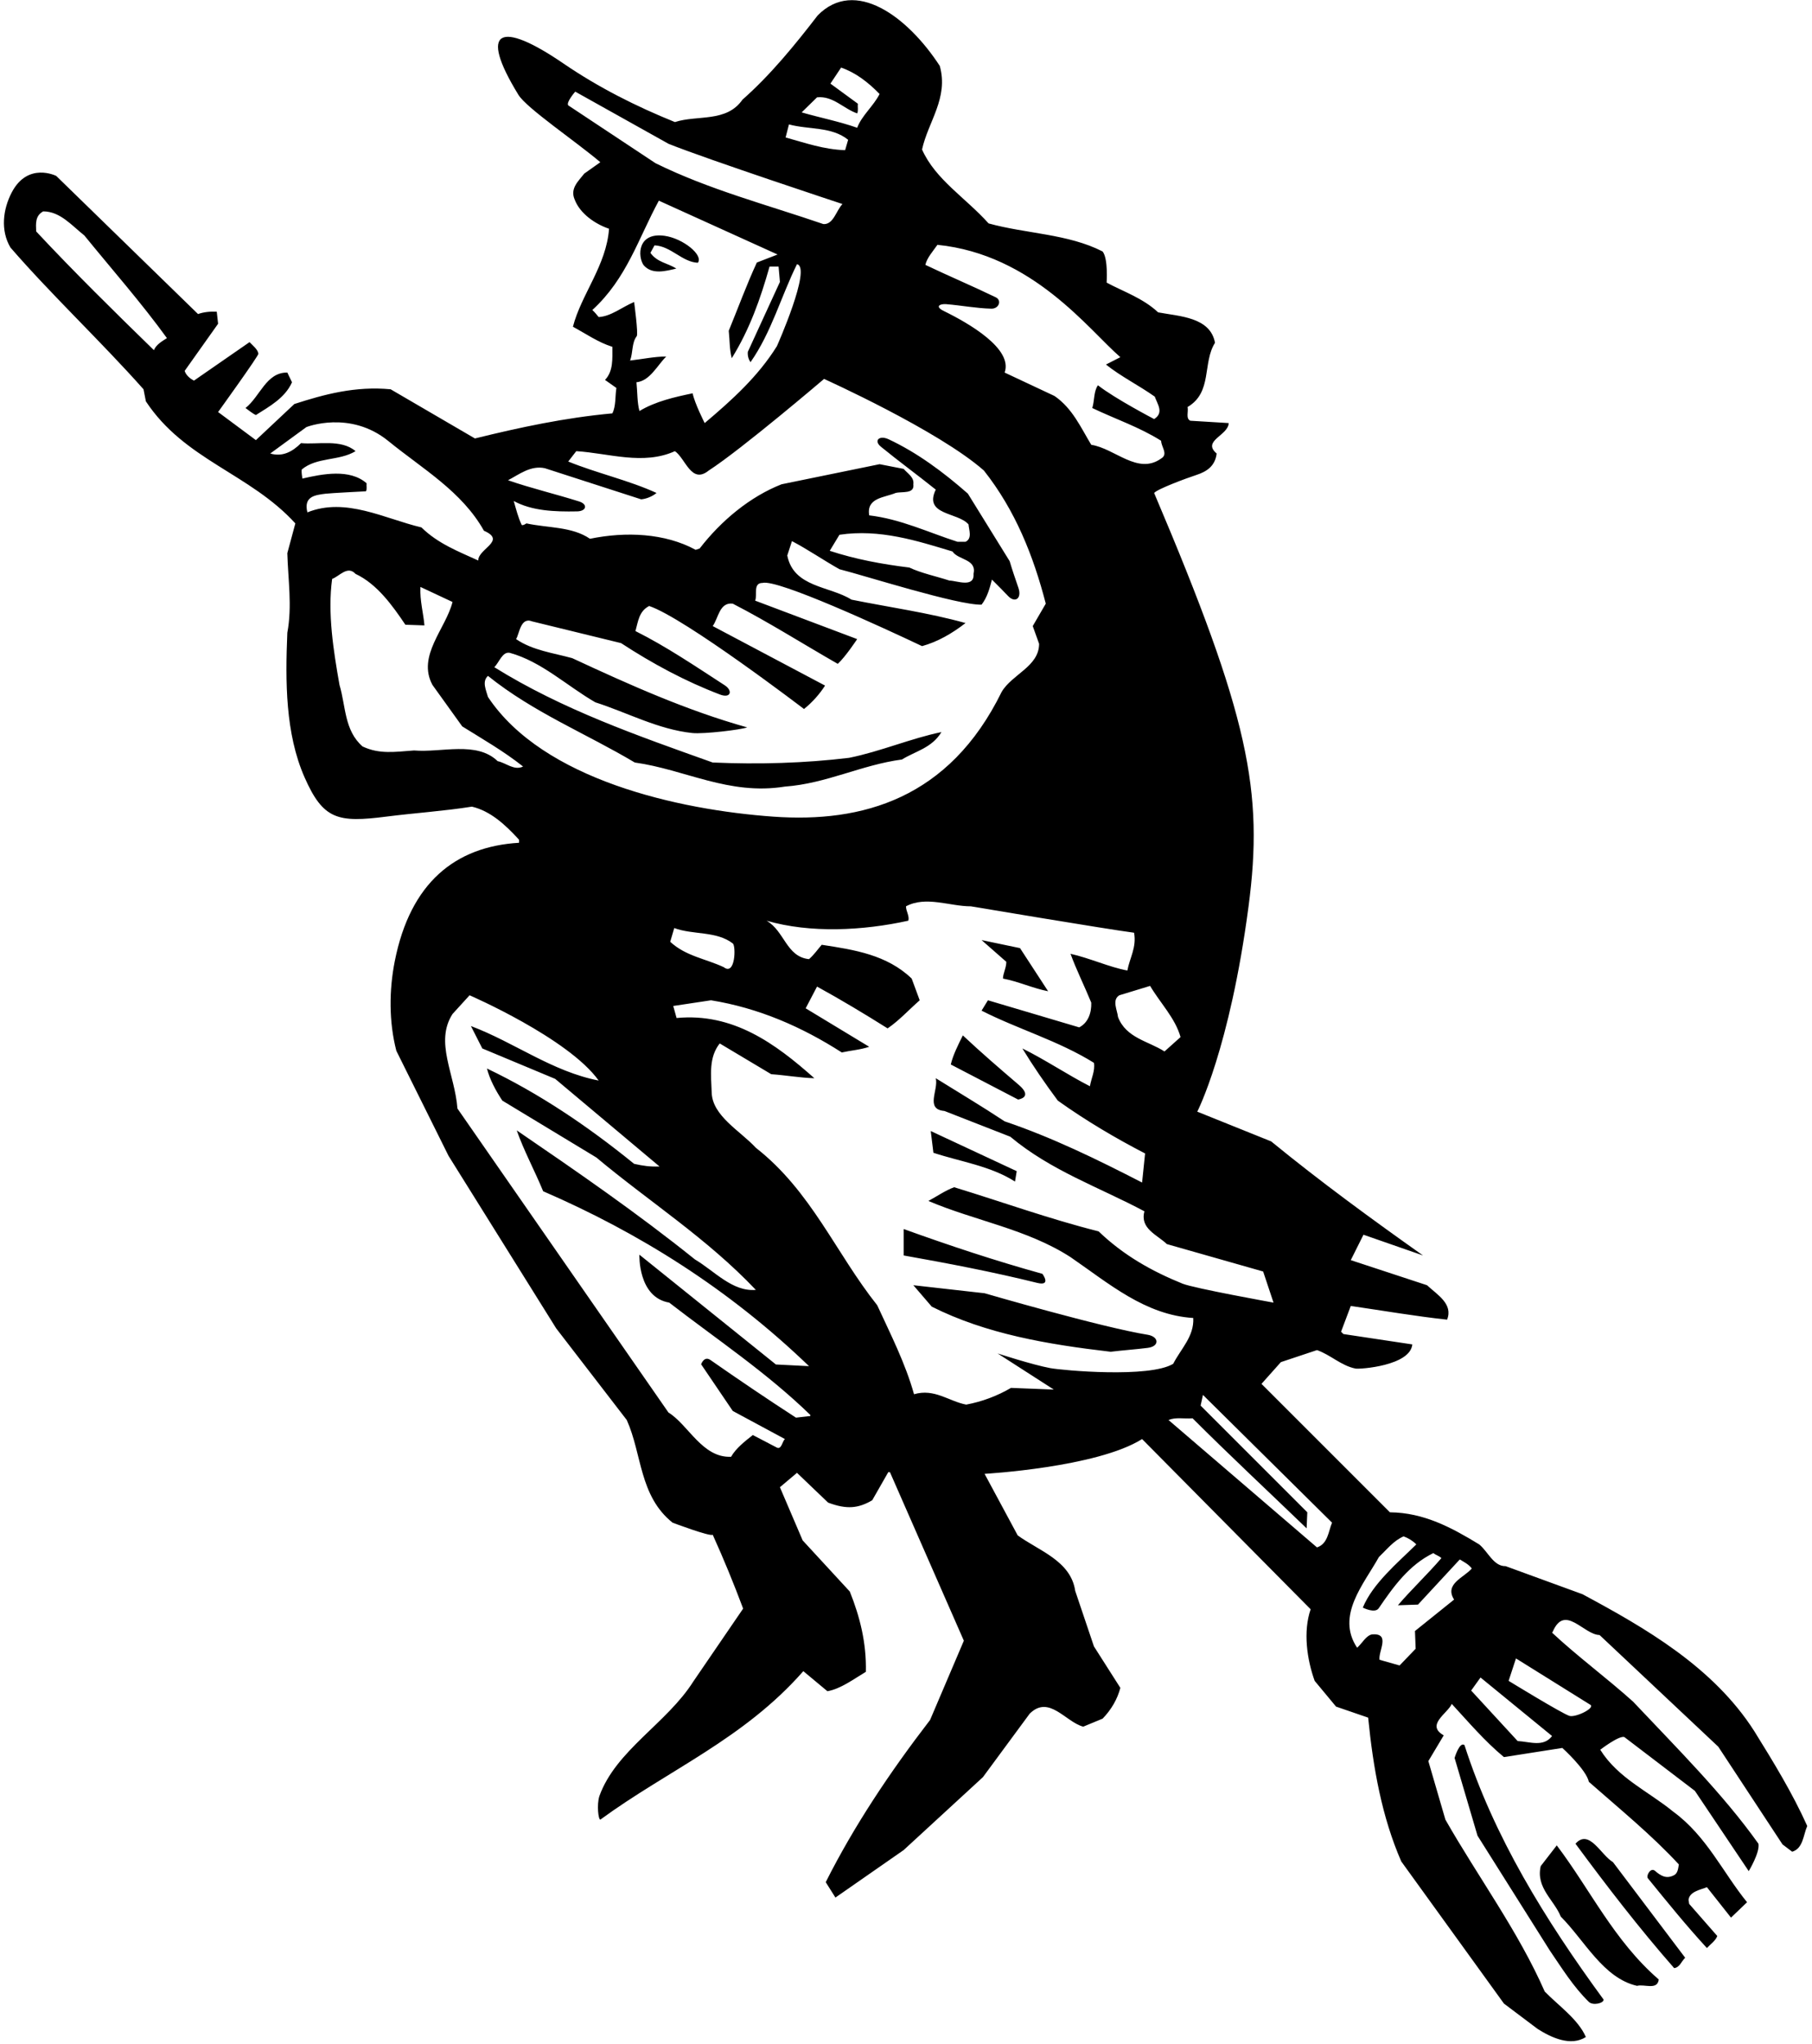 <?xml version="1.0" encoding="UTF-8"?>
<svg xmlns="http://www.w3.org/2000/svg" xmlns:xlink="http://www.w3.org/1999/xlink" width="531pt" height="599pt" viewBox="0 0 531 599" version="1.1">
<g id="surface1">
<path style=" stroke:none;fill-rule:nonzero;fill:rgb(0%,0%,0%);fill-opacity:1;" d="M 194.723 69.098 C 200.16 69.848 206.211 74.777 204.5 77 C 199.898 76.801 196.602 72.102 191.801 71.898 L 190.602 74.102 C 192.602 76.898 195.699 77.102 198.199 78.699 C 195.199 79.398 191.102 80.602 188.602 77.699 C 186.785 75.031 186.859 68.016 194.723 69.098 Z M 529.605 535.082 C 528.43 537.727 528.43 541.648 525.195 542.629 L 522.355 540.473 L 503.539 511.855 L 468.75 479.125 C 464.047 479.027 458.559 469.914 455.027 478.145 L 454.832 478.438 C 462.281 485.398 470.809 491.668 478.551 498.629 C 491.387 512.25 504.91 525.676 515.301 540.277 C 515.789 542.824 512.457 548.312 512.457 548.312 L 496.68 524.793 L 476 509.016 C 474.434 508.523 468.945 512.738 468.945 512.738 C 474.141 521.07 483.152 524.988 490.309 530.867 C 500.109 538.023 504.812 548.605 511.969 557.426 L 507.262 561.934 L 500.207 553.016 C 498.246 553.801 495.109 554.289 494.816 556.742 L 495.012 557.918 L 503.242 567.324 C 502.754 568.699 501.285 569.676 500.207 570.852 C 494.066 564.18 488.492 557.266 482.898 550.398 C 482.328 549.703 483.688 547.109 484.988 548.227 C 486.598 549.613 488.27 550.738 490.602 549.488 C 491.68 548.902 491.777 547.531 491.977 546.352 C 484.234 537.926 474.531 529.988 465.613 522.148 C 464.828 518.52 457.836 512.215 457.836 512.215 L 440.723 514.895 C 435.035 510.191 430.332 504.605 425.434 499.312 C 424.258 502.059 417.691 505.488 423.082 508.523 L 418.574 516.07 L 423.57 533.223 C 433.176 550.078 444.934 565.953 452.676 583.594 C 456.793 587.809 462.477 591.727 464.73 596.922 C 460.32 599.762 454.637 597.117 450.617 594.57 L 440.723 587.121 L 410.637 545.473 C 404.949 532.438 402.402 518.129 400.934 503.332 L 391.523 500.098 L 385.254 492.551 C 383 486.277 381.824 478.145 384.078 471.578 L 334.684 421.699 C 321.453 430.027 288.527 431.891 288.527 431.891 L 298.23 449.922 C 304.402 454.43 313.812 457.367 315.086 466.188 L 320.574 482.457 L 328.316 494.609 C 327.434 497.941 325.672 500.98 323.121 503.625 L 317.438 505.977 C 312.242 504.605 307.441 496.57 301.758 502.156 L 288.039 520.773 L 264.812 542.141 L 244.82 556.055 L 241.977 551.547 C 250.309 534.984 260.793 519.305 272.555 504.016 L 282.453 480.789 L 260.793 431.398 L 260.305 431.398 L 255.602 439.633 C 251.582 441.984 248.184 442.406 242.664 440.316 L 233.551 431.594 L 228.551 435.809 L 235.215 451.391 L 249.035 466.387 C 251.973 473.734 253.934 481.379 253.738 489.906 C 250.113 492.062 246.387 494.902 242.469 495.59 L 235.41 489.711 C 217.969 509.602 195.723 518.719 175.926 533.223 C 175.34 533.223 174.848 528.91 175.633 526.359 C 180.434 512.934 195.43 504.996 203.172 492.746 L 217.773 471.383 C 215.027 464.035 212.09 456.879 208.855 449.727 C 208.266 450.41 197.094 446.199 197.094 446.199 C 187.297 438.359 188.176 426.109 183.668 416.113 L 162.988 389.258 L 131.434 338.691 L 116.145 307.922 C 113.961 299.465 113.996 290.199 115.688 281.648 C 120.254 258.625 133.445 248.062 152.113 246.965 L 152.113 246.082 C 147.996 241.574 143.684 237.652 138.297 236.379 C 130.078 237.68 121.547 238.234 113.238 239.293 C 99 241.109 94.707 240.223 89.227 227.734 C 83.629 214.98 83.598 199.797 84.199 185.422 C 85.668 177.578 84.395 169.742 84.199 162.098 L 86.551 153.375 C 73.125 138.676 54.113 134.852 42.746 117.605 L 42.059 114.078 C 29.711 100.16 15.012 86.344 3.055 72.523 C 0.098 67.516 0.859 61.332 3.434 56.402 C 8.168 47.348 16.48 51.555 16.48 51.555 L 58.031 92.027 C 59.699 91.438 61.559 91.242 63.52 91.34 L 63.914 94.867 L 54.113 108.688 C 54.504 109.961 55.777 111.039 56.855 111.527 L 73.125 100.258 C 73.926 101.129 75.555 102.363 75.723 103.652 C 75.801 104.254 63.914 120.742 63.914 120.742 L 74.988 128.973 L 86.258 118.391 C 95.078 115.547 104.094 113.098 114.48 114.078 L 139.176 128.484 C 152.309 125.25 165.539 122.406 179.453 121.133 C 180.531 118.977 180.238 116.137 180.629 113.684 L 177.297 111.332 C 179.746 108.785 179.453 105.16 179.453 101.633 C 175.34 100.355 171.711 97.809 167.891 95.75 C 170.34 86.246 177.691 77.816 178.477 67.035 C 174.457 65.664 169.949 62.629 168.379 58.414 C 167.008 55.18 169.555 53.023 171.223 50.867 L 175.926 47.535 C 168.695 41.398 154.328 31.707 151.93 27.801 C 140.008 8.367 146.641 5.984 165.082 18.586 C 175.414 25.648 186.406 31.172 197.781 35.773 C 204.348 33.621 212.871 35.973 217.574 29.211 C 225.809 21.957 233.059 13.039 239.625 4.512 C 250.547 -6.609 265.969 4.824 275.395 19.312 C 278.039 28.719 271.965 35.676 270.203 43.812 C 274.121 52.633 282.941 57.922 289.703 65.469 C 300.68 68.508 313.027 68.508 323.121 73.699 C 324.789 75.855 324.297 82.816 324.297 82.816 C 329.195 85.461 334.883 87.324 339.391 91.535 C 345.66 92.715 354.676 92.91 356.051 100.453 C 352.324 106.336 355.363 114.961 348.016 119.27 C 348.309 120.645 347.426 122.602 348.797 123.289 L 360.066 123.977 C 359.969 127.602 352.129 129.168 356.539 132.895 C 356.098 136.566 353.648 138.184 350.648 139.164 C 347.645 140.145 339.195 143.281 338.215 144.457 C 366.051 210.031 370.348 231.801 365.871 265.695 C 360.371 307.371 350.855 325.758 350.855 325.758 L 372.516 334.477 C 387.016 346.336 401.914 357.215 417.004 367.895 L 399.562 361.82 L 395.84 369.27 L 418.18 376.617 C 421.121 379.363 425.922 382.105 424.062 386.711 C 414.945 385.73 405.246 384.066 395.84 382.695 L 392.996 390.238 L 393.68 390.926 L 413.871 393.965 C 413.281 400.234 398.473 401.281 397.246 401.043 C 393.062 400.234 389.883 396.992 385.938 395.629 L 375.355 399.156 L 369.672 405.527 L 407.305 443.16 C 417.301 443.258 425.434 447.668 433.469 452.566 C 436.016 454.625 437.684 459.035 441.211 458.938 L 463.75 467.168 C 481.98 476.969 502.07 488.434 514.121 507.348 C 519.711 516.363 525.293 525.477 529.605 535.082 Z M 48.918 99.082 C 41.469 88.793 32.848 78.992 24.711 68.996 C 21.086 66.156 17.656 61.941 12.66 61.941 C 10.309 63.215 10.504 65.469 10.602 67.82 C 21.578 79.582 33.629 91.438 45.098 102.609 C 45.781 100.945 47.547 99.965 48.918 99.082 Z M 337.039 288.906 L 328.02 291.652 C 325.77 293.023 327.434 296.062 327.629 298.023 C 329.98 304.195 336.547 305.078 341.25 308.117 L 345.953 303.902 C 344.387 298.316 339.977 293.906 337.039 288.906 Z M 271.184 77.621 C 277.957 80.855 285.039 83.848 291.801 87.121 C 293.645 88.012 292.742 90.512 290.496 90.453 C 286.117 90.348 281.742 89.496 277.27 89.129 C 275.488 88.98 273.816 89.785 276.578 91.137 C 283.895 94.719 296.898 102.203 294.406 109.176 L 309.012 116.035 C 314.301 119.66 316.754 125.348 319.789 130.344 C 326.746 131.422 333.41 139.262 340.27 134.363 C 342.426 133.09 340.27 130.934 340.27 129.168 C 333.902 125.152 326.844 122.801 320.086 119.566 C 320.77 117.41 320.477 114.664 321.75 112.902 C 326.746 116.82 338.215 122.801 338.215 122.801 C 341.152 120.938 339.195 118.488 338.41 116.234 C 333.703 112.902 328.512 110.352 324.102 106.824 L 328.316 104.668 C 319.105 96.73 302.738 74.582 274.711 71.742 C 273.34 73.699 271.574 75.66 271.184 77.621 Z M 234.922 32.934 C 240.312 34.5 245.898 35.578 251.191 37.441 C 252.562 33.816 255.992 31.07 257.758 27.543 C 254.324 24.016 250.699 21.27 246.484 19.801 L 243.352 24.504 L 251.387 30.387 C 251.289 31.363 251.582 32.441 251.191 33.227 C 247.172 31.855 244.133 28.031 239.43 28.523 Z M 230.219 40.281 C 235.902 41.852 241.391 43.812 247.66 44.008 L 248.543 40.969 C 243.742 37.051 236.98 38.027 231.199 36.461 Z M 192.098 47.828 C 207.777 55.57 224.73 59.98 241.289 65.664 C 244.23 65.859 245.016 61.746 246.879 59.785 C 246.879 59.785 207.383 46.75 195.918 42.145 L 168.574 26.855 C 168.574 26.855 165.832 29.992 166.52 30.875 Z M 185.824 88.5 C 185.824 88.5 187.094 97.863 186.59 98.512 C 185.09 100.449 185.531 103.297 184.648 105.648 C 188.176 105.258 191.801 104.473 195.23 104.473 C 192.586 107.117 190.43 111.629 186.512 112.02 C 186.805 114.859 186.707 117.996 187.391 120.445 C 192.098 117.605 197.781 116.332 202.973 115.254 C 203.562 118.191 206.504 123.977 206.504 123.977 C 214.637 117.113 222.184 110.254 227.672 101.434 C 227.672 101.434 237.961 78.309 233.551 77.426 C 228.848 86.93 226.102 97.32 219.93 106.141 C 219.34 105.258 219.047 104.277 219.145 103.102 L 228.551 82.617 L 228.16 78.109 L 225.516 78.109 C 222.867 87.52 219.633 96.633 214.441 104.965 C 213.754 102.414 213.852 99.672 213.559 96.926 C 216.301 90.262 218.754 83.5 221.789 76.934 L 227.867 74.582 L 193.074 58.805 C 187.098 69.781 183.668 81.641 173.574 90.852 C 174.359 91.535 174.848 92.223 175.438 92.91 C 179.062 92.715 182.297 89.969 185.824 88.5 Z M 144.859 195.516 C 164.852 207.961 186.902 215.605 208.855 223.445 C 222.281 224.031 235.902 223.641 248.84 222.07 C 258.051 220.211 266.871 216.391 275.887 214.527 C 273.043 219.23 268.242 220.113 264.32 222.562 C 252.465 224.129 242.176 229.617 230.02 230.5 C 213.559 233.145 200.816 225.504 186.02 223.445 C 171.711 214.918 156.426 208.844 142.996 198.062 C 141.137 199.73 142.508 202.375 142.996 204.234 C 159.137 228.535 198.895 237.332 226.641 239.309 C 252.645 241.156 278.137 234.125 293.523 202.766 C 296.562 197.57 304.504 195.32 304.504 188.652 L 302.641 183.461 L 306.461 176.895 C 302.836 162.883 297.543 149.555 288.332 137.891 C 275.004 126.133 241.488 111.039 241.488 111.039 C 241.488 111.039 217.379 131.617 207.68 137.891 C 202.582 142.008 200.914 134.363 197.781 132.207 C 188.469 136.422 178.375 132.797 168.871 132.207 L 166.52 135.246 C 174.945 138.676 184.258 140.734 192.391 144.457 C 191.117 145.535 189.254 146.223 187.883 146.32 L 159.656 137.203 C 155.543 136.324 152.211 138.969 148.879 140.734 C 155.668 143.09 162.82 144.77 169.73 146.953 C 172.297 147.762 171.879 149.801 169.129 149.855 C 162.492 149.984 155.879 149.719 150.547 146.809 C 151.23 149.16 151.816 151.609 152.895 153.863 C 153.387 153.965 153.777 153.668 154.27 153.375 C 160.539 154.746 167.598 154.258 172.887 157.883 C 183.375 155.727 194.84 156.215 203.855 161.117 L 205.031 160.727 C 211.402 152.492 219.828 145.535 229.039 141.91 L 257.758 136.027 L 264.812 137.402 C 265.988 138.773 267.949 139.852 267.652 141.91 C 268.047 144.848 264.32 143.969 262.461 144.457 C 259.227 145.828 253.836 145.828 254.719 151.023 C 263.93 152.102 272.062 156.02 280.59 158.766 L 282.941 158.766 C 285 157.785 283.922 155.234 283.824 153.668 C 280.688 150.043 270.594 151.023 274.219 143.477 C 268.977 139.27 263.344 135.156 258.145 130.902 C 255.957 129.113 257.664 127.438 260.434 128.734 C 268.742 132.637 276.352 138.258 283.629 144.652 L 295.879 164.449 C 296.645 167.059 297.555 169.672 298.445 172.273 C 299.496 175.336 297.477 176.816 295.453 174.688 C 293.879 173.031 292.27 171.426 290.684 169.84 C 289.996 172.484 289.312 175.031 287.645 177.188 C 280.688 177.383 253.348 168.66 245.996 166.801 C 241.289 164.152 236.59 160.922 232.078 158.57 L 230.707 162.781 C 232.57 172.191 243.152 171.699 249.523 175.719 C 260.695 177.973 272.062 179.539 282.941 182.578 C 279.02 185.617 274.809 188.066 270.203 189.34 C 258.836 183.949 227.867 169.645 223.457 170.82 C 220.613 170.82 221.984 174.25 221.301 176.012 L 251.191 187.281 C 251.191 187.281 247.762 192.477 245.508 194.535 C 235.215 188.652 225.219 182.285 214.734 176.895 C 210.812 176.402 210.52 181.207 208.855 183.461 L 241.781 200.902 C 240.215 203.355 238.059 205.805 235.609 207.766 C 235.609 207.766 200.719 181.109 190.234 177.578 C 187.195 179.148 187 182.188 186.215 184.93 C 195.258 189.449 203.758 195.227 212.375 200.812 C 214.781 202.371 214.203 204.746 210.98 203.52 C 200.84 199.66 191.223 194.48 182.004 188.461 L 155.934 182.09 C 152.504 180.715 152.211 185.812 151.23 187.281 C 156.129 190.613 162.012 191.301 167.695 192.867 C 184.355 200.609 201.113 208.156 218.949 213.152 C 217.184 213.84 206.219 215.152 202.887 214.805 C 192.887 213.762 183.863 208.816 174.457 205.805 C 166.129 201.004 158.68 193.848 149.367 191.301 C 147.211 190.91 146.328 194.047 144.859 195.516 Z M 266.477 166.312 C 270.004 167.977 274.316 168.859 278.238 170.133 C 280.297 170.133 285.59 172.387 285.293 168.172 C 286.273 163.762 280.785 164.152 279.121 161.605 C 268.73 158.473 257.855 154.941 245.996 156.707 L 243.152 161.41 C 250.602 163.859 258.441 165.332 266.477 166.312 Z M 214.754 276.473 C 209.922 272.754 203.098 274.012 197.586 271.953 L 196.406 275.973 C 200.914 280.188 206.895 280.969 212.09 283.422 C 215.52 286.066 215.68 277.184 214.754 276.473 Z M 123.496 154.551 C 128.395 159.352 134.375 161.605 140.156 164.254 C 140.059 160.824 148.586 158.473 141.82 155.531 C 135.34 143.977 123.852 137.43 113.816 129.25 C 102.566 120.082 89.785 125.152 89.785 125.152 L 79.199 132.895 C 82.828 133.973 85.766 132.305 88.219 129.855 C 93.02 130.344 99.977 128.582 104.191 132.207 C 99.391 135.145 92.824 133.871 88.41 137.598 C 88.316 138.578 88.512 139.359 88.609 140.242 C 94.488 138.871 102.523 137.305 107.426 141.613 C 107.328 142.398 107.621 143.379 107.23 143.969 C 107.23 143.969 96.949 144.492 95.457 144.672 C 92.211 145.062 88.938 145.512 90.078 150.141 C 101.348 145.633 112.715 152.004 123.496 154.551 Z M 153.289 224.621 C 147.605 220.113 141.43 216.586 135.453 212.859 L 126.73 200.711 C 122.125 192.184 130.648 184.246 132.609 176.402 L 123.203 171.996 C 123.008 176.012 124.086 179.734 124.379 183.266 L 118.793 183.07 C 114.969 177.383 110.465 171.113 104.191 168.172 C 101.84 165.625 99.488 168.859 97.332 169.645 C 95.957 179.641 97.723 190.711 99.488 200.711 C 101.348 206.883 100.859 214.035 106.246 218.742 C 111.246 221.094 115.754 220.309 121.34 219.914 C 129.379 220.602 139.664 217.074 145.84 223.051 C 148.289 223.543 150.641 225.895 153.289 224.621 Z M 237.469 414.641 C 224.438 402 210.031 392.492 196.113 381.715 C 186.902 380.145 187.371 367.668 187.371 367.668 L 227.375 399.844 L 237.078 400.336 C 213.461 377.598 187.195 361.23 159.168 349.078 C 156.719 343.102 153.484 337.125 151.426 331.242 C 169.066 343.297 186.707 355.449 203.66 369.07 C 209.441 372.504 214.637 378.578 221.496 377.988 C 207.09 362.801 190.332 352.215 174.75 339.184 L 147.211 322.523 C 145.254 319.582 143.488 316.25 142.703 313.113 C 157.895 320.367 172.203 329.969 185.824 341.047 C 188.469 341.633 190.332 341.926 193.273 341.828 L 162.695 316.152 L 141.332 307.234 L 138 300.668 C 150.738 305.469 161.812 313.996 175.438 316.641 C 166.52 304.195 137.609 291.652 137.609 291.652 L 132.609 297.141 C 127.316 305.371 133.297 314.781 134.051 324.84 L 195.891 413.922 C 201.699 417.484 205.816 427.285 214.242 426.891 C 215.617 424.441 218.359 422.285 220.613 420.52 L 227.375 424.051 C 229.039 425.129 229.141 422.48 230.02 421.699 L 214.734 413.465 L 205.461 399.785 C 205.461 399.785 206.344 397.238 208.184 398.523 C 216.477 404.316 224.832 409.969 233.258 415.426 L 237.469 414.938 Z M 343.801 399.648 C 346.055 395.238 349.973 391.613 349.68 386.223 C 335.566 385.34 324.984 376.129 313.715 368.387 C 300.973 360.152 285.59 357.703 272.062 351.922 C 274.609 350.551 276.965 348.883 279.609 347.902 C 293.723 352.215 307.539 357.215 321.945 360.84 C 329.34 367.949 337.715 372.586 346.547 376.164 C 349.887 377.52 373.199 381.715 373.199 381.715 L 370.16 372.598 L 341.938 364.562 C 339.094 361.82 334 360.055 335.371 354.961 C 322.141 347.902 308.031 343.102 296.074 333.105 L 276.77 325.559 C 270.984 325.07 275.102 319.387 274.219 315.957 C 280.98 320.172 287.742 324.188 294.406 328.598 C 308.324 333.301 321.555 339.77 334.684 346.531 L 335.566 338.008 C 326.844 333.496 318.223 328.402 309.988 322.523 C 306.266 317.523 302.641 312.23 299.602 307.234 C 306.363 310.566 313.027 315.074 319.398 318.309 C 319.789 315.957 320.965 313.801 320.574 311.449 C 310.184 304.98 298.23 301.551 287.645 296.16 L 289.508 293.121 L 316.262 301.059 C 318.906 299.688 319.887 296.746 319.789 293.809 C 317.828 289.008 315.379 284.105 313.715 279.5 C 319.398 280.773 325.082 283.422 330.371 284.398 C 331.059 280.676 333.117 277.637 332.336 273.324 C 324.102 272.246 284.512 265.586 284.512 265.586 C 278.238 265.586 271.379 262.449 265.496 265.586 C 265.496 267.055 266.574 268.426 266.184 269.797 C 252.855 272.738 237.469 273.523 224.633 269.797 C 229.926 272.836 230.414 280.383 237.078 281.066 C 238.547 279.793 239.527 278.324 240.801 276.855 C 250.406 278.324 259.91 279.793 267.164 286.754 L 269.516 293.121 C 266.379 295.867 263.438 299.102 260.109 301.355 C 253.246 297.043 246.387 292.926 239.43 289.105 L 236.098 295.473 L 254.719 306.746 C 252.172 307.625 249.328 307.82 246.684 308.41 C 234.922 300.863 222.281 295.375 208.363 293.121 L 197.289 294.789 L 198.27 298.316 C 214.832 296.746 227.18 305.766 238.645 315.957 C 234.629 315.859 230.219 315.074 226.004 314.781 L 210.91 305.766 C 207.68 309.879 208.363 314.879 208.559 320.172 C 208.758 327.027 216.988 331.438 221.496 336.34 C 237.766 349.078 244.918 367.211 257.07 382.496 C 260.988 391.023 265.301 399.453 267.852 408.566 C 273.828 406.801 278.039 410.625 283.137 411.605 C 287.84 410.723 292.254 409.055 296.27 406.703 L 308.812 407.195 L 299.879 401.449 L 292.352 396.609 C 292.352 396.609 302.469 399.922 307.762 400.906 C 311.473 401.594 336.84 403.863 343.801 399.648 Z M 390.352 446.199 L 352.52 408.762 L 351.836 411.898 L 383.098 443.16 L 382.902 447.863 C 371.73 437.086 360.359 426.5 349.484 415.621 C 346.84 415.816 344.586 415.23 342.426 416.113 L 385.938 453.449 C 389.172 452.371 389.27 448.746 390.352 446.199 Z M 431.312 459.625 C 430.332 458.348 429.059 457.762 427.785 456.977 L 415.535 470.207 L 409.656 470.402 C 413.672 465.699 418.379 461.289 422.395 456.586 C 421.711 455.898 420.73 455.703 420.043 455.113 C 412.949 458.547 408.336 464.953 404.031 471.277 C 402.926 472.902 399.363 471.09 399.363 471.09 C 402.305 464.035 409.359 458.152 415.047 452.566 C 413.969 451.488 412.691 450.703 411.32 450.215 C 408.383 451.488 406.52 453.938 404.07 456.289 C 399.66 464.23 391.426 473.441 397.699 482.848 C 399.172 481.574 400.344 479.223 402.109 478.93 C 407.598 478.535 403.871 483.828 404.266 486.379 L 410.145 488.043 L 414.852 483.145 L 414.652 477.949 L 426.117 468.738 C 423.18 464.133 429.059 462.27 431.312 459.625 Z M 454.832 508.723 L 433.859 491.57 L 431.117 495.395 L 444.738 510.191 C 448.363 510.387 452.285 512.055 454.832 508.723 Z M 444.25 485.984 L 442.094 492.551 C 442.094 492.551 457.613 502.07 459.875 502.805 C 461.676 503.391 467.379 500.586 466.102 499.605 Z M 71.949 119.566 C 72.93 120.25 73.91 121.133 74.988 121.621 C 79.004 119.074 83.512 116.625 85.57 112.02 L 84.199 109.176 C 78.023 109.078 76.262 116.137 71.949 119.566 Z M 293.918 286.754 C 298.523 287.633 302.641 289.594 307.148 290.477 L 298.914 277.836 L 287.645 275.48 L 294.898 281.852 C 294.898 283.617 293.918 285.281 293.918 286.754 Z M 298.535 317.895 C 293 313.168 287.473 308.398 282.156 303.41 C 280.785 306.156 279.219 309.293 278.629 311.938 L 298.344 322.203 C 298.344 322.203 302.906 321.625 298.535 317.895 Z M 297.445 346.238 L 297.945 343.195 L 272.75 331.438 L 273.535 337.809 C 281.57 340.453 290.195 341.633 297.445 346.238 Z M 305.48 373.285 C 291.664 369.465 278.141 364.953 264.812 360.152 L 264.812 367.895 C 278.012 370.242 291.105 372.754 303.922 375.926 C 308.23 376.988 305.48 373.285 305.48 373.285 Z M 336.277 391.129 C 322.914 388.988 288.527 378.969 288.527 378.969 L 267.652 376.617 L 273.043 382.891 C 289.02 390.926 307.051 393.965 325.473 396.117 C 329.051 395.68 332.75 395.434 336.328 394.98 C 339.902 394.527 339.645 391.668 336.277 391.129 Z M 426.262 515.145 L 432.98 537.926 L 454.148 571.539 C 457.637 576.656 461.062 582.199 465.594 586.621 C 466.789 587.793 470.023 587.023 469.926 585.945 C 452.773 562.523 437.781 538.219 429.156 511.367 C 427.688 510.289 426.262 515.145 426.262 515.145 Z M 461.691 540.277 C 470.809 552.625 480.215 564.875 490.602 576.73 C 492.27 576.535 492.758 574.676 493.836 573.695 L 472.668 545.668 C 469.141 543.609 465.711 535.77 461.691 540.277 Z M 456.203 540.766 L 451.5 546.844 C 450.031 553.211 455.422 556.742 457.383 561.641 C 464.34 568.598 469.828 579.672 479.727 581.926 C 481.883 581.34 485.703 583.301 486.094 580.066 C 472.965 568.699 466.004 553.703 456.203 540.766 "/>
</g>
</svg>
